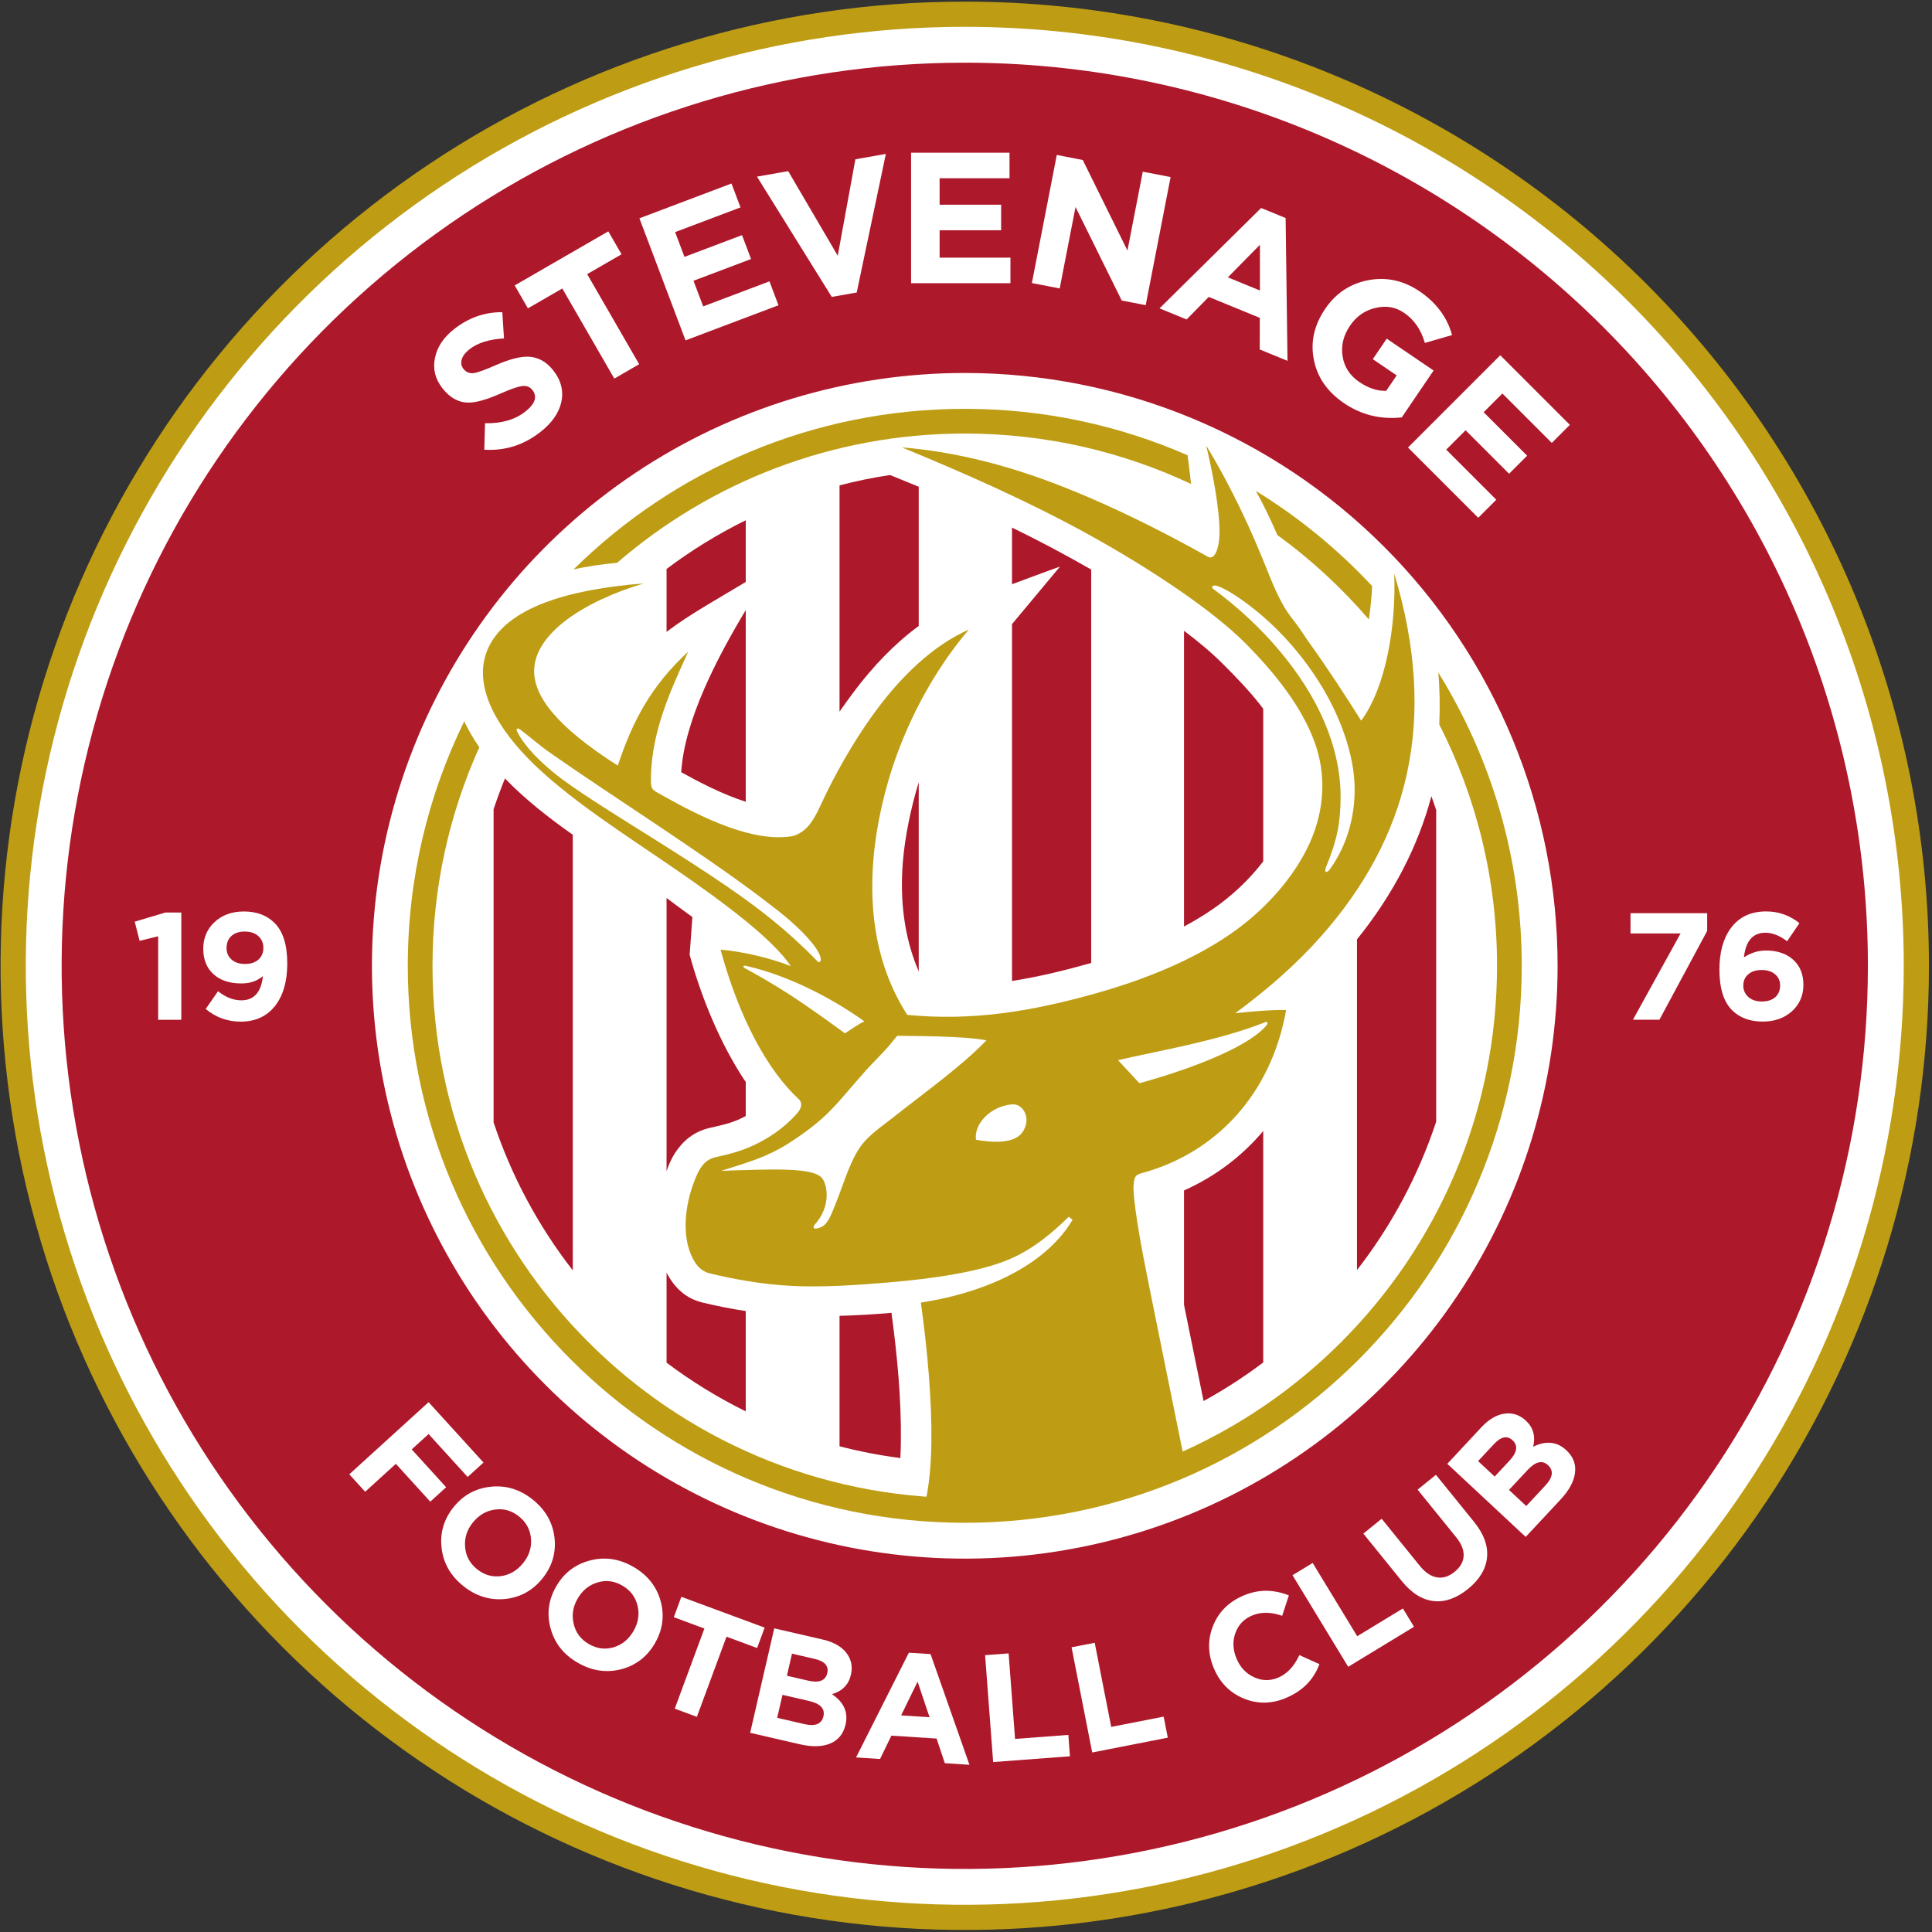 <svg width="568" height="568" viewBox="0 0 568 568" fill="none" xmlns="http://www.w3.org/2000/svg">
<rect x="0" y="0" width="568" height="568" fill="#333333" stroke="none"/>
<path fill-rule="evenodd" clip-rule="evenodd" d="M283.638 0.48C358.817 0.48 430.917 30.345 484.077 83.505C537.237 136.665 567.102 208.765 567.102 283.945C567.102 340.009 550.477 394.814 519.33 441.429C488.182 488.045 443.911 524.377 392.115 545.832C340.318 567.287 283.323 572.9 228.336 561.963C173.35 551.025 122.841 524.028 83.198 484.385C43.555 444.741 16.557 394.233 5.62 339.246C-5.318 284.259 0.296 227.264 21.75 175.468C43.205 123.671 79.538 79.4 126.153 48.253C172.769 17.105 227.574 0.48 283.638 0.48V0.48Z" fill="#BE9D14"/>
<path fill-rule="evenodd" clip-rule="evenodd" d="M283.638 7.887C356.853 7.887 427.069 36.972 478.84 88.743C530.611 140.513 559.695 210.73 559.695 283.945C559.695 338.544 543.505 391.917 513.171 437.314C482.838 482.711 439.723 518.094 389.28 538.989C338.837 559.883 283.331 565.35 229.782 554.698C176.232 544.046 127.043 517.754 88.436 479.147C49.828 440.54 23.536 391.351 12.885 337.801C2.233 284.251 7.7 228.745 28.594 178.302C49.488 127.859 84.871 84.745 130.268 54.411C175.666 24.078 229.039 7.887 283.638 7.887V7.887Z" fill="white"/>
<path fill-rule="evenodd" clip-rule="evenodd" d="M283.638 18.428C354.057 18.428 421.592 46.402 471.386 96.196C521.18 145.99 549.154 213.525 549.154 283.945C549.154 336.459 533.582 387.794 504.407 431.458C475.231 475.122 433.763 509.154 385.247 529.25C336.73 549.347 283.343 554.605 231.838 544.36C180.333 534.115 133.022 508.827 95.889 471.693C58.756 434.56 33.468 387.25 23.223 335.745C12.978 284.239 18.236 230.853 38.333 182.336C58.429 133.819 92.461 92.351 136.125 63.176C179.789 34.001 231.124 18.428 283.638 18.428V18.428Z" fill="#AE182B"/>
<path fill-rule="evenodd" clip-rule="evenodd" d="M283.638 109.655C306.526 109.655 329.19 114.163 350.336 122.922C371.481 131.681 390.695 144.519 406.879 160.703C423.064 176.887 435.902 196.101 444.661 217.247C453.42 238.393 457.928 261.057 457.928 283.945C457.928 318.416 447.706 352.113 428.555 380.775C409.403 409.437 382.183 431.776 350.336 444.968C318.488 458.159 283.444 461.611 249.635 454.886C215.826 448.161 184.771 431.561 160.396 407.186C136.021 382.812 119.422 351.756 112.697 317.947C105.972 284.138 109.423 249.094 122.615 217.247C135.806 185.4 158.146 158.179 186.807 139.028C215.469 119.877 249.166 109.655 283.638 109.655V109.655Z" fill="white"/>
<path fill-rule="evenodd" clip-rule="evenodd" d="M320.813 167.453V283.096C320.418 283.209 320.023 283.321 319.629 283.432C312.166 285.524 304.864 287.251 297.528 288.401V183.488L311.632 166.577C307.161 168.15 302.315 170.002 297.528 171.765V155.107C305.42 158.955 313.2 163.071 320.813 167.453ZM371.381 208.375V253.24C367.216 258.721 361.928 263.586 356.554 267.272C353.858 269.12 351.025 270.821 348.096 272.388V185.447C352.157 188.505 356.155 191.817 359.58 195.248C363.624 199.298 367.838 203.638 371.381 208.375V208.375ZM371.381 332.517V400.562C365.831 404.745 359.972 408.538 353.846 411.906C351.926 402.477 349.998 393.05 348.096 383.618V349.981C357.299 345.887 365.138 339.911 371.381 332.517V332.517ZM420.829 234.085C421.316 235.426 421.785 236.775 422.234 238.133V329.757C416.967 345.694 409.029 360.415 398.949 373.392V276.169C409.668 262.861 416.891 248.828 420.829 234.085V234.085ZM264.704 428.661C258.617 427.874 252.646 426.713 246.818 425.198V386.855C251.757 386.718 256.692 386.419 261.539 386.015C261.722 385.999 261.905 385.984 262.089 385.969C263.776 398.413 265.013 411.446 264.852 423.944C264.835 425.281 264.793 426.91 264.704 428.661V428.661ZM246.818 209.212V142.692C251.674 141.429 256.628 140.413 261.666 139.654L261.737 139.683C264.53 140.835 267.319 141.963 270.103 143.093V184.031C262.902 189.298 256.613 196.007 251.354 202.961C249.8 205.016 248.286 207.099 246.818 209.212V209.212ZM270.103 229.969V285.608C265.758 275.487 264.525 264.474 265.447 253.302C266.062 245.859 267.798 237.539 270.103 229.969V229.969ZM219.25 414.937C211.023 410.884 203.23 406.083 195.965 400.616V374.177C198.291 378.553 201.545 381.735 206.566 382.95C210.788 383.971 215.005 384.805 219.25 385.439V414.937ZM195.965 344.332V264.008C198.264 265.699 201.03 267.801 203.561 269.616L202.753 280.706C206.031 292.725 211.637 306.82 219.25 318.114V328.109C218.835 328.336 218.421 328.55 218.013 328.746C214.755 330.314 211.972 330.817 208.506 331.64C203.941 332.724 200.737 335.446 198.431 339.02C197.369 340.666 196.592 342.468 195.965 344.332V344.332ZM195.965 185.765V167.273C203.23 161.806 211.023 157.006 219.25 152.952V171.09C211.332 175.88 202.648 180.651 195.965 185.765ZM219.25 179.361V235.718C212.434 233.554 205.284 229.81 200.274 227.026C201.246 211.566 210.97 193.176 219.25 179.361ZM168.398 373.484C158.328 360.545 150.394 345.865 145.113 329.975V237.915C146.132 234.85 147.249 231.83 148.462 228.859L148.656 229.061C154.481 235.072 161.287 240.405 168.398 245.417V373.484Z" fill="#AE182B"/>
<path fill-rule="evenodd" clip-rule="evenodd" d="M283.638 120.196C306.929 120.196 329.079 125.072 349.141 133.841C349.501 136.378 349.843 139.361 350.157 142.279C329.967 132.78 307.424 127.461 283.638 127.461C244.577 127.461 208.856 141.781 181.436 165.456C177.109 165.891 172.599 166.489 168.616 167.42C198.187 138.224 238.81 120.196 283.638 120.196ZM369.216 144.327C381.848 152.087 393.341 161.516 403.401 172.301C403.267 175.389 402.942 178.736 402.444 182.118C394.48 172.836 385.447 164.5 375.536 157.296C373.662 152.956 371.565 148.555 369.216 144.327ZM422.848 197.715C438.4 222.758 447.387 252.303 447.387 283.945C447.387 374.366 374.059 447.694 283.638 447.694C193.217 447.694 119.889 374.366 119.889 283.945C119.889 258.157 125.861 233.764 136.485 212.061C137.725 214.707 139.236 217.264 140.915 219.698C132.075 239.301 127.153 261.049 127.153 283.945C127.153 370.354 197.228 440.429 283.638 440.429C370.047 440.429 440.122 370.354 440.122 283.945C440.122 258.401 433.997 234.284 423.136 212.985C423.384 207.893 423.28 202.472 422.848 197.715Z" fill="#BE9D14"/>
<path fill-rule="evenodd" clip-rule="evenodd" d="M271.076 444.853C272.616 440.848 273.705 433.349 273.825 424.059C273.979 412.115 272.721 397.208 270.732 382.954C291.745 379.69 308.083 370.954 315.339 358.589L314.186 357.745C309.5 362.311 303.791 367.29 296.464 370.345C287.99 373.878 274.775 375.905 260.793 377.072C251.533 377.844 241.933 378.481 233.152 378.069C223.495 377.616 214.818 375.855 208.676 374.369C205.986 373.719 204.612 371.835 203.562 369.75C200.608 363.886 200.957 355.019 204.418 346.517C205.625 343.552 207.02 341.006 210.293 340.229C212.976 339.592 217.24 338.792 221.905 336.547C225.77 334.687 230.401 331.829 234.414 327.241C235.84 325.61 235.797 324.102 234.935 323.252C225.467 314.534 217.232 298.978 211.837 279.199C218.287 279.718 226.268 281.616 232.509 284.032C227.224 276.232 213.884 266.071 198.507 255.503C183.382 245.108 166.261 234.332 155.1 222.816C144.496 211.873 139.129 200.218 143.526 190.548C148.96 178.602 167.049 173.259 189.229 171.526C171.299 176.927 157.44 186.269 157.045 196.837C156.757 204.548 163.579 213.608 181.63 225.078C185.924 212.158 191.325 201.722 202.338 191.581C197.209 202.841 191.637 214.779 191.366 228.444C191.292 232.243 191.55 232.056 194.811 233.889C206.165 240.27 221.259 247.778 232.902 245.832C234.595 245.46 236.452 244.32 237.92 242.52C240.027 239.937 241.343 236.387 242.944 233.163C247.321 224.349 252.421 215.67 258.369 207.804C264.865 199.214 273.924 189.921 284.823 185.102C276.009 195.46 268.733 208.158 263.766 221.645C260.024 231.807 257.587 242.891 256.788 252.563C255.516 267.964 257.534 284.003 266.731 298.364C285.839 300.232 303.097 297.387 322.051 292.072C336.622 287.987 350.426 282.356 361.63 274.672C371.903 267.625 380.57 257.801 385.065 247.817C389.607 237.728 389.753 227.459 386.655 218.655C382.873 207.908 374.802 197.793 365.93 188.907C356.791 179.754 339.136 167.691 320.015 157.14C302.607 147.533 284.215 139.386 265.157 131.529C285.098 133.162 303.119 138.939 319.837 146.116C332.229 151.436 343.907 157.4 355.121 163.69C357.13 164.817 358.452 161.081 358.531 157.08C358.674 149.944 356.364 138.123 354.61 131.001C358.715 137.685 362.19 144.472 364.392 149.015C368.007 156.474 370.028 161.441 372.101 166.517C373.519 169.99 374.813 173.516 377.262 177.928C378.627 180.388 379.927 181.842 381.312 183.715C382.535 185.368 383.829 187.448 385.3 189.497C390.2 196.321 395.793 204.874 400.176 211.876C407.482 201.986 410.497 183.918 409.895 168.641C423.079 212.181 413.822 246.602 388.279 275.397C381.129 283.457 372.696 290.86 363.159 297.877C367.354 297.45 373.924 296.806 378.119 296.948C373.637 322.082 357.183 338.947 336.048 344.785C333.886 345.382 333.545 345.658 333.28 348.252C333.089 350.129 333.596 354.317 334.361 359.317C335.285 365.351 336.729 372.571 337.883 378.342C341.353 395.694 344.94 413.024 348.429 430.373C334.561 440.834 281.895 446.26 271.076 444.853Z" fill="#BE9D14"/>
<path fill-rule="evenodd" clip-rule="evenodd" d="M263.781 304.505C262.91 305.568 261.878 306.903 260.51 308.427C258.75 310.387 256.665 312.379 254.49 314.795C250.498 319.228 246.889 323.85 243.062 327.558C239.826 330.694 235.395 333.899 231.57 336.3C225.299 340.236 220.022 341.675 212.013 344.223C226.953 343.731 238.834 343.139 241.612 346.288C243.26 348.158 244.43 354.603 239.544 360.022C238.935 360.697 239.164 361.269 239.839 361.19C240.923 361.095 241.991 360.634 242.811 359.694C244.009 358.32 244.845 355.935 245.776 353.637C248.232 347.574 250.264 339.897 254.173 335.594C256.883 332.611 259.968 330.608 263.218 328.028C272.207 320.896 282.51 313.622 290.013 305.852C282.832 304.489 268.733 304.655 263.781 304.505V304.505ZM356.699 173.157C371.124 183.733 383.339 197.986 389.406 212.322C392.368 219.322 394.245 227.024 394.13 234.937C394.035 241.476 393.319 246.533 389.847 254.928C389.583 255.568 389.545 256.233 389.79 256.334C390.035 256.435 390.57 256.119 390.9 255.666C396.367 248.175 398.755 238.679 398.177 229.579C397.596 220.445 393.573 208.909 386.2 198.066C382.286 192.312 377.251 186.353 371.17 181.119C367.143 177.652 360.979 173.112 357.568 172.188C356.603 171.927 355.891 172.564 356.699 173.157V173.157ZM151.992 214.964C153.32 217.916 156.94 222.334 162.474 226.906C168.493 231.88 179.507 238.63 191.885 246.418C199.122 250.971 206.423 255.607 213.479 260.438C222.54 266.641 231.045 273.071 240.416 282.705C240.74 283.038 241.251 282.788 241.299 282.323C241.54 280.01 237.525 275.275 232.343 270.728C229.937 268.616 226.996 266.37 223.91 264.03C206.202 250.6 178.854 233.357 161.553 221.199C158.614 219.133 155.781 216.613 152.887 214.451C152.2 213.938 151.64 214.18 151.992 214.964V214.964ZM286.927 335.072C286.298 330.459 291.175 325.195 297.576 324.678C300.802 324.418 303.422 328.884 300.55 332.93C297.984 336.544 290.859 335.806 286.927 335.072V335.072ZM328.699 311.685C330.796 313.992 332.892 316.156 334.989 318.462C353.318 313.401 367.926 306.928 372.343 301.429C372.817 300.83 372.851 300.03 371.626 300.662C357.373 306.196 340.187 308.992 328.699 311.685V311.685ZM219.133 284.715C223.011 286.845 227.322 289.289 232.035 292.338C237.051 295.583 242.523 299.495 248.414 303.793C250.196 302.647 252.504 300.992 254.129 300.289C246.072 294.48 233.087 287.12 219.45 283.988C218.619 283.668 218.064 284.219 219.133 284.715V284.715Z" fill="white"/>
<path fill-rule="evenodd" clip-rule="evenodd" d="M158.959 126.936C154.028 130.831 148.501 132.588 142.381 132.207L142.592 124.428C147.47 124.533 151.429 123.385 154.469 120.985C157.365 118.698 158.043 116.579 156.503 114.63C155.824 113.769 154.893 113.387 153.711 113.482C152.45 113.594 150.351 114.297 147.415 115.591C143.244 117.442 140.04 118.366 137.803 118.364C134.887 118.386 132.319 116.991 130.1 114.181C127.948 111.457 127.205 108.482 127.87 105.257C128.507 102.054 130.374 99.23 133.47 96.784C137.743 93.41 142.478 91.742 147.676 91.78L148.175 99.487C143.774 99.75 140.383 100.822 138.004 102.701C136.771 103.675 136.014 104.692 135.734 105.751C135.459 106.759 135.639 107.665 136.273 108.468C137.043 109.443 138.062 109.849 139.329 109.685C140.495 109.51 142.683 108.714 145.892 107.296C149.841 105.574 153.018 104.764 155.426 104.865C158.244 105.014 160.649 106.35 162.642 108.873C164.952 111.798 165.743 114.921 165.014 118.244C164.304 121.412 162.285 124.31 158.959 126.936Z" fill="white"/>
<path fill-rule="evenodd" clip-rule="evenodd" d="M165.315 84.815L155.205 90.652L151.314 83.912L178.843 68.018L182.734 74.758L172.624 80.594L187.915 107.079L180.606 111.3L165.315 84.815Z" fill="white"/>
<path fill-rule="evenodd" clip-rule="evenodd" d="M187.984 64.179L215.053 53.951L217.707 60.974L198.482 68.239L201.233 75.519L218.151 69.126L220.806 76.15L203.887 82.543L206.735 90.079L226.217 82.718L228.871 89.742L201.545 100.067L187.984 64.179Z" fill="white"/>
<path fill-rule="evenodd" clip-rule="evenodd" d="M222.549 51.932L231.724 50.314L246.294 75.181L251.479 46.83L260.438 45.25L251.873 85.995L244.533 87.29L222.549 51.932Z" fill="white"/>
<path fill-rule="evenodd" clip-rule="evenodd" d="M267.855 44.897H296.793V52.405H276.24V60.188H294.326V67.696H276.24V75.752H297.067V83.261H267.855V44.897Z" fill="white"/>
<path fill-rule="evenodd" clip-rule="evenodd" d="M310.69 45.556L318.329 47.041L331.468 73.659L335.975 50.471L344.153 52.061L336.833 89.721L329.785 88.351L316.201 60.865L311.547 84.805L303.37 83.216L310.69 45.556Z" fill="white"/>
<path fill-rule="evenodd" clip-rule="evenodd" d="M370.768 61.147L377.969 64.1L378.52 106.088L370.356 102.739L370.375 93.448L355.366 87.292L348.856 93.922L340.895 90.657L370.768 61.147ZM370.415 85.407L370.42 71.963L360.983 81.539L370.415 85.407Z" fill="white"/>
<path fill-rule="evenodd" clip-rule="evenodd" d="M395.135 118.532C390.209 115.184 387.248 110.897 386.251 105.669C385.242 100.522 386.361 95.561 389.606 90.786C392.707 86.223 396.907 83.423 402.206 82.386C407.587 81.359 412.649 82.458 417.394 85.683C422.289 89.01 425.458 93.284 426.901 98.506L418.9 100.821C417.79 96.93 415.754 93.978 412.792 91.965C410.254 90.24 407.441 89.764 404.353 90.537C401.256 91.26 398.773 92.996 396.904 95.746C394.932 98.647 394.206 101.665 394.726 104.801C395.214 107.917 396.864 110.43 399.675 112.34C402.304 114.126 404.926 114.981 407.541 114.903L410.622 110.37L403.596 105.595L407.693 99.566L421.473 108.931L412.108 122.711C405.87 123.375 400.212 121.982 395.135 118.532Z" fill="white"/>
<path fill-rule="evenodd" clip-rule="evenodd" d="M441.069 104.442L461.531 124.904L456.222 130.213L441.689 115.681L436.186 121.184L448.975 133.972L443.666 139.282L430.877 126.493L425.18 132.19L439.906 146.916L434.597 152.225L413.942 131.57L441.069 104.442Z" fill="white"/>
<path fill-rule="evenodd" clip-rule="evenodd" d="M126 412.232L142.149 429.98L137.487 434.221L126.004 421.602L121.043 426.116L131.163 437.238L126.501 441.479L116.381 430.358L107.357 438.569L102.691 433.441L126 412.232Z" fill="white"/>
<path fill-rule="evenodd" clip-rule="evenodd" d="M136.119 466.212C132.387 463.19 130.285 459.442 129.815 454.968C129.33 450.558 130.524 446.581 133.395 443.036C136.247 439.514 139.9 437.53 144.356 437.083C148.854 436.631 152.969 437.917 156.701 440.939C160.433 443.961 162.545 447.718 163.039 452.212C163.501 456.602 162.296 460.57 159.425 464.115C156.573 467.637 152.93 469.631 148.498 470.097C143.977 470.529 139.851 469.235 136.119 466.212ZM140.212 461.301C142.358 463.039 144.734 463.728 147.343 463.368C149.886 462.994 152.035 461.723 153.792 459.553C155.53 457.408 156.305 455.043 156.119 452.459C155.924 449.791 154.754 447.588 152.608 445.85C150.462 444.112 148.096 443.433 145.512 443.811C142.945 444.166 140.784 445.428 139.028 447.598C137.29 449.743 136.526 452.118 136.735 454.72C136.907 457.37 138.066 459.563 140.212 461.301Z" fill="white"/>
<path fill-rule="evenodd" clip-rule="evenodd" d="M169.849 488.837C165.69 486.436 163.028 483.063 161.864 478.717C160.695 474.438 161.252 470.323 163.532 466.373C165.798 462.448 169.097 459.916 173.428 458.778C177.8 457.628 182.065 458.254 186.224 460.655C190.383 463.056 193.057 466.437 194.248 470.798C195.39 475.062 194.821 479.169 192.54 483.12C190.274 487.045 186.988 489.584 182.683 490.738C178.285 491.872 174.008 491.238 169.849 488.837ZM173.123 483.346C175.514 484.727 177.97 485.036 180.49 484.272C182.943 483.505 184.867 481.913 186.263 479.496C187.644 477.105 188.039 474.647 187.451 472.125C186.841 469.52 185.341 467.527 182.949 466.147C180.558 464.766 178.115 464.465 175.622 465.243C173.143 465.995 171.205 467.58 169.81 469.997C168.429 472.388 168.046 474.853 168.66 477.391C169.244 479.98 170.732 481.966 173.123 483.346Z" fill="white"/>
<path fill-rule="evenodd" clip-rule="evenodd" d="M207.089 478.78L198.095 475.453L200.313 469.458L224.803 478.517L222.585 484.512L213.591 481.185L204.876 504.746L198.374 502.341L207.089 478.78Z" fill="white"/>
<path fill-rule="evenodd" clip-rule="evenodd" d="M227.629 478.729L241.886 482.02C245.424 482.837 247.891 484.361 249.286 486.593C250.365 488.321 250.658 490.253 250.165 492.387C249.497 495.282 247.642 497.18 244.601 498.079C248.094 500.426 249.422 503.412 248.585 507.038C247.95 509.787 246.411 511.65 243.968 512.626C241.656 513.571 238.716 513.631 235.148 512.807L220.541 509.435L227.629 478.729ZM237.572 494.1C240.818 494.849 242.698 494.113 243.211 491.891C243.697 489.785 242.463 488.391 239.51 487.709L232.842 486.17L231.344 492.662L237.572 494.1ZM236.515 506.885C239.703 507.621 241.56 506.849 242.086 504.568C242.599 502.345 241.189 500.849 237.855 500.079L230.047 498.277L228.488 505.032L236.515 506.885Z" fill="white"/>
<path fill-rule="evenodd" clip-rule="evenodd" d="M267.202 485.882L273.582 486.294L285.011 518.839L277.778 518.371L275.359 511.132L262.061 510.272L258.73 517.139L251.676 516.683L267.202 485.882ZM273.283 504.862L269.765 494.393L264.927 504.322L273.283 504.862Z" fill="white"/>
<path fill-rule="evenodd" clip-rule="evenodd" d="M289.617 486.612L296.531 486.092L298.421 511.232L314.089 510.054L314.561 516.339L291.98 518.037L289.617 486.612Z" fill="white"/>
<path fill-rule="evenodd" clip-rule="evenodd" d="M315.036 484.3L321.839 482.965L326.693 507.704L342.111 504.679L343.325 510.864L321.103 515.224L315.036 484.3Z" fill="white"/>
<path fill-rule="evenodd" clip-rule="evenodd" d="M378.067 499.191C373.806 500.982 369.64 501.024 365.569 499.317C361.537 497.626 358.632 494.664 356.852 490.431C355.084 486.225 355.007 482.09 356.619 478.027C358.264 473.884 361.286 470.888 365.685 469.039C369.974 467.236 374.386 467.237 378.921 469.042L376.952 475.046C373.665 473.888 370.722 473.856 368.121 474.949C365.686 475.973 364.039 477.707 363.178 480.152C362.334 482.558 362.452 485.048 363.534 487.621C364.604 490.166 366.294 491.979 368.604 493.059C370.965 494.184 373.363 494.234 375.797 493.21C378.398 492.117 380.467 489.912 382.003 486.597L387.902 489.245C386.215 493.828 382.936 497.144 378.067 499.191Z" fill="white"/>
<path fill-rule="evenodd" clip-rule="evenodd" d="M379.993 463.103L385.917 459.501L399.015 481.043L412.44 472.88L415.714 478.266L396.365 490.03L379.993 463.103Z" fill="white"/>
<path fill-rule="evenodd" clip-rule="evenodd" d="M431.562 467.161C428.226 469.862 424.901 471.05 421.585 470.722C418.165 470.363 415.021 468.41 412.15 464.865L400.817 450.871L406.205 446.507L417.424 460.362C419.011 462.321 420.696 463.448 422.479 463.742C424.219 464.032 425.929 463.497 427.609 462.137C429.288 460.777 430.186 459.239 430.302 457.522C430.404 455.74 429.681 453.894 428.132 451.981L416.771 437.951L422.159 433.588L433.35 447.408C436.296 451.046 437.567 454.594 437.16 458.051C436.787 461.405 434.921 464.442 431.562 467.161Z" fill="white"/>
<path fill-rule="evenodd" clip-rule="evenodd" d="M425.501 430.354L435.48 419.653C437.956 416.997 440.51 415.623 443.14 415.531C445.176 415.46 446.995 416.172 448.597 417.666C450.77 419.692 451.486 422.247 450.744 425.331C454.523 423.479 457.774 423.822 460.495 426.36C462.559 428.285 463.402 430.549 463.026 433.153C462.688 435.628 461.27 438.204 458.773 440.882L448.549 451.846L425.501 430.354ZM443.784 429.429C446.056 426.992 446.358 424.996 444.69 423.441C443.109 421.967 441.286 422.338 439.218 424.555L434.551 429.56L439.424 434.104L443.784 429.429ZM454.328 436.737C456.559 434.344 456.818 432.35 455.106 430.753C453.438 429.198 451.437 429.671 449.104 432.173L443.639 438.034L448.709 442.762L454.328 436.737Z" fill="white"/>
<path fill-rule="evenodd" clip-rule="evenodd" d="M46.502 275.26L41.045 276.602L39.613 270.965L48.605 268.281H53.302V299.818H46.502V275.26Z" fill="white"/>
<path fill-rule="evenodd" clip-rule="evenodd" d="M70.764 300.355C66.887 300.355 63.458 299.117 60.475 296.642L64.099 291.408C66.336 293.197 68.617 294.092 70.943 294.092C74.671 294.092 76.788 291.721 77.295 286.98C75.625 288.411 73.508 289.127 70.943 289.127C67.513 289.127 64.8 288.232 62.801 286.443C60.774 284.624 59.76 282.119 59.76 278.928C59.76 275.767 60.863 273.157 63.07 271.099C65.306 269.012 68.184 267.968 71.703 267.968C75.461 267.968 78.473 269.102 80.739 271.368C83.215 273.843 84.452 277.809 84.452 283.267C84.452 288.456 83.289 292.571 80.963 295.613C78.518 298.774 75.118 300.355 70.764 300.355ZM72.061 283.401C73.731 283.401 75.058 282.954 76.043 282.059C76.967 281.194 77.429 280.061 77.429 278.659C77.429 277.258 76.937 276.11 75.953 275.215C74.969 274.32 73.627 273.873 71.927 273.873C70.257 273.873 68.945 274.32 67.99 275.215C67.066 276.08 66.604 277.243 66.604 278.704C66.604 280.106 67.096 281.239 68.08 282.104C69.064 282.969 70.391 283.401 72.061 283.401Z" fill="white"/>
<path fill-rule="evenodd" clip-rule="evenodd" d="M494.08 274.431H479.363V268.481H501.908V273.67L487.862 299.794H480.079L494.08 274.431Z" fill="white"/>
<path fill-rule="evenodd" clip-rule="evenodd" d="M518.25 300.339C514.462 300.339 511.45 299.221 509.213 296.984C506.738 294.509 505.501 290.528 505.501 285.041C505.501 279.971 506.619 275.915 508.856 272.873C511.271 269.593 514.731 267.953 519.234 267.953C522.872 267.953 526.138 269.101 529.03 271.397L525.407 276.721C523.2 275.051 521.068 274.216 519.01 274.216C515.342 274.216 513.239 276.631 512.703 281.462C514.731 280.12 516.893 279.449 519.189 279.449C522.41 279.449 525.019 280.299 527.017 281.999C529.135 283.818 530.193 286.323 530.193 289.514C530.193 292.675 529.06 295.285 526.794 297.342C524.527 299.34 521.679 300.339 518.25 300.339ZM517.981 294.435C519.651 294.435 520.978 294.002 521.963 293.137C522.887 292.273 523.349 291.139 523.349 289.738C523.349 288.396 522.872 287.307 521.918 286.472C520.904 285.607 519.562 285.175 517.892 285.175C516.222 285.175 514.91 285.607 513.955 286.472C513.001 287.277 512.524 288.381 512.524 289.782C512.524 291.125 513.016 292.228 514 293.093C514.984 293.987 516.311 294.435 517.981 294.435Z" fill="white"/>
</svg>
